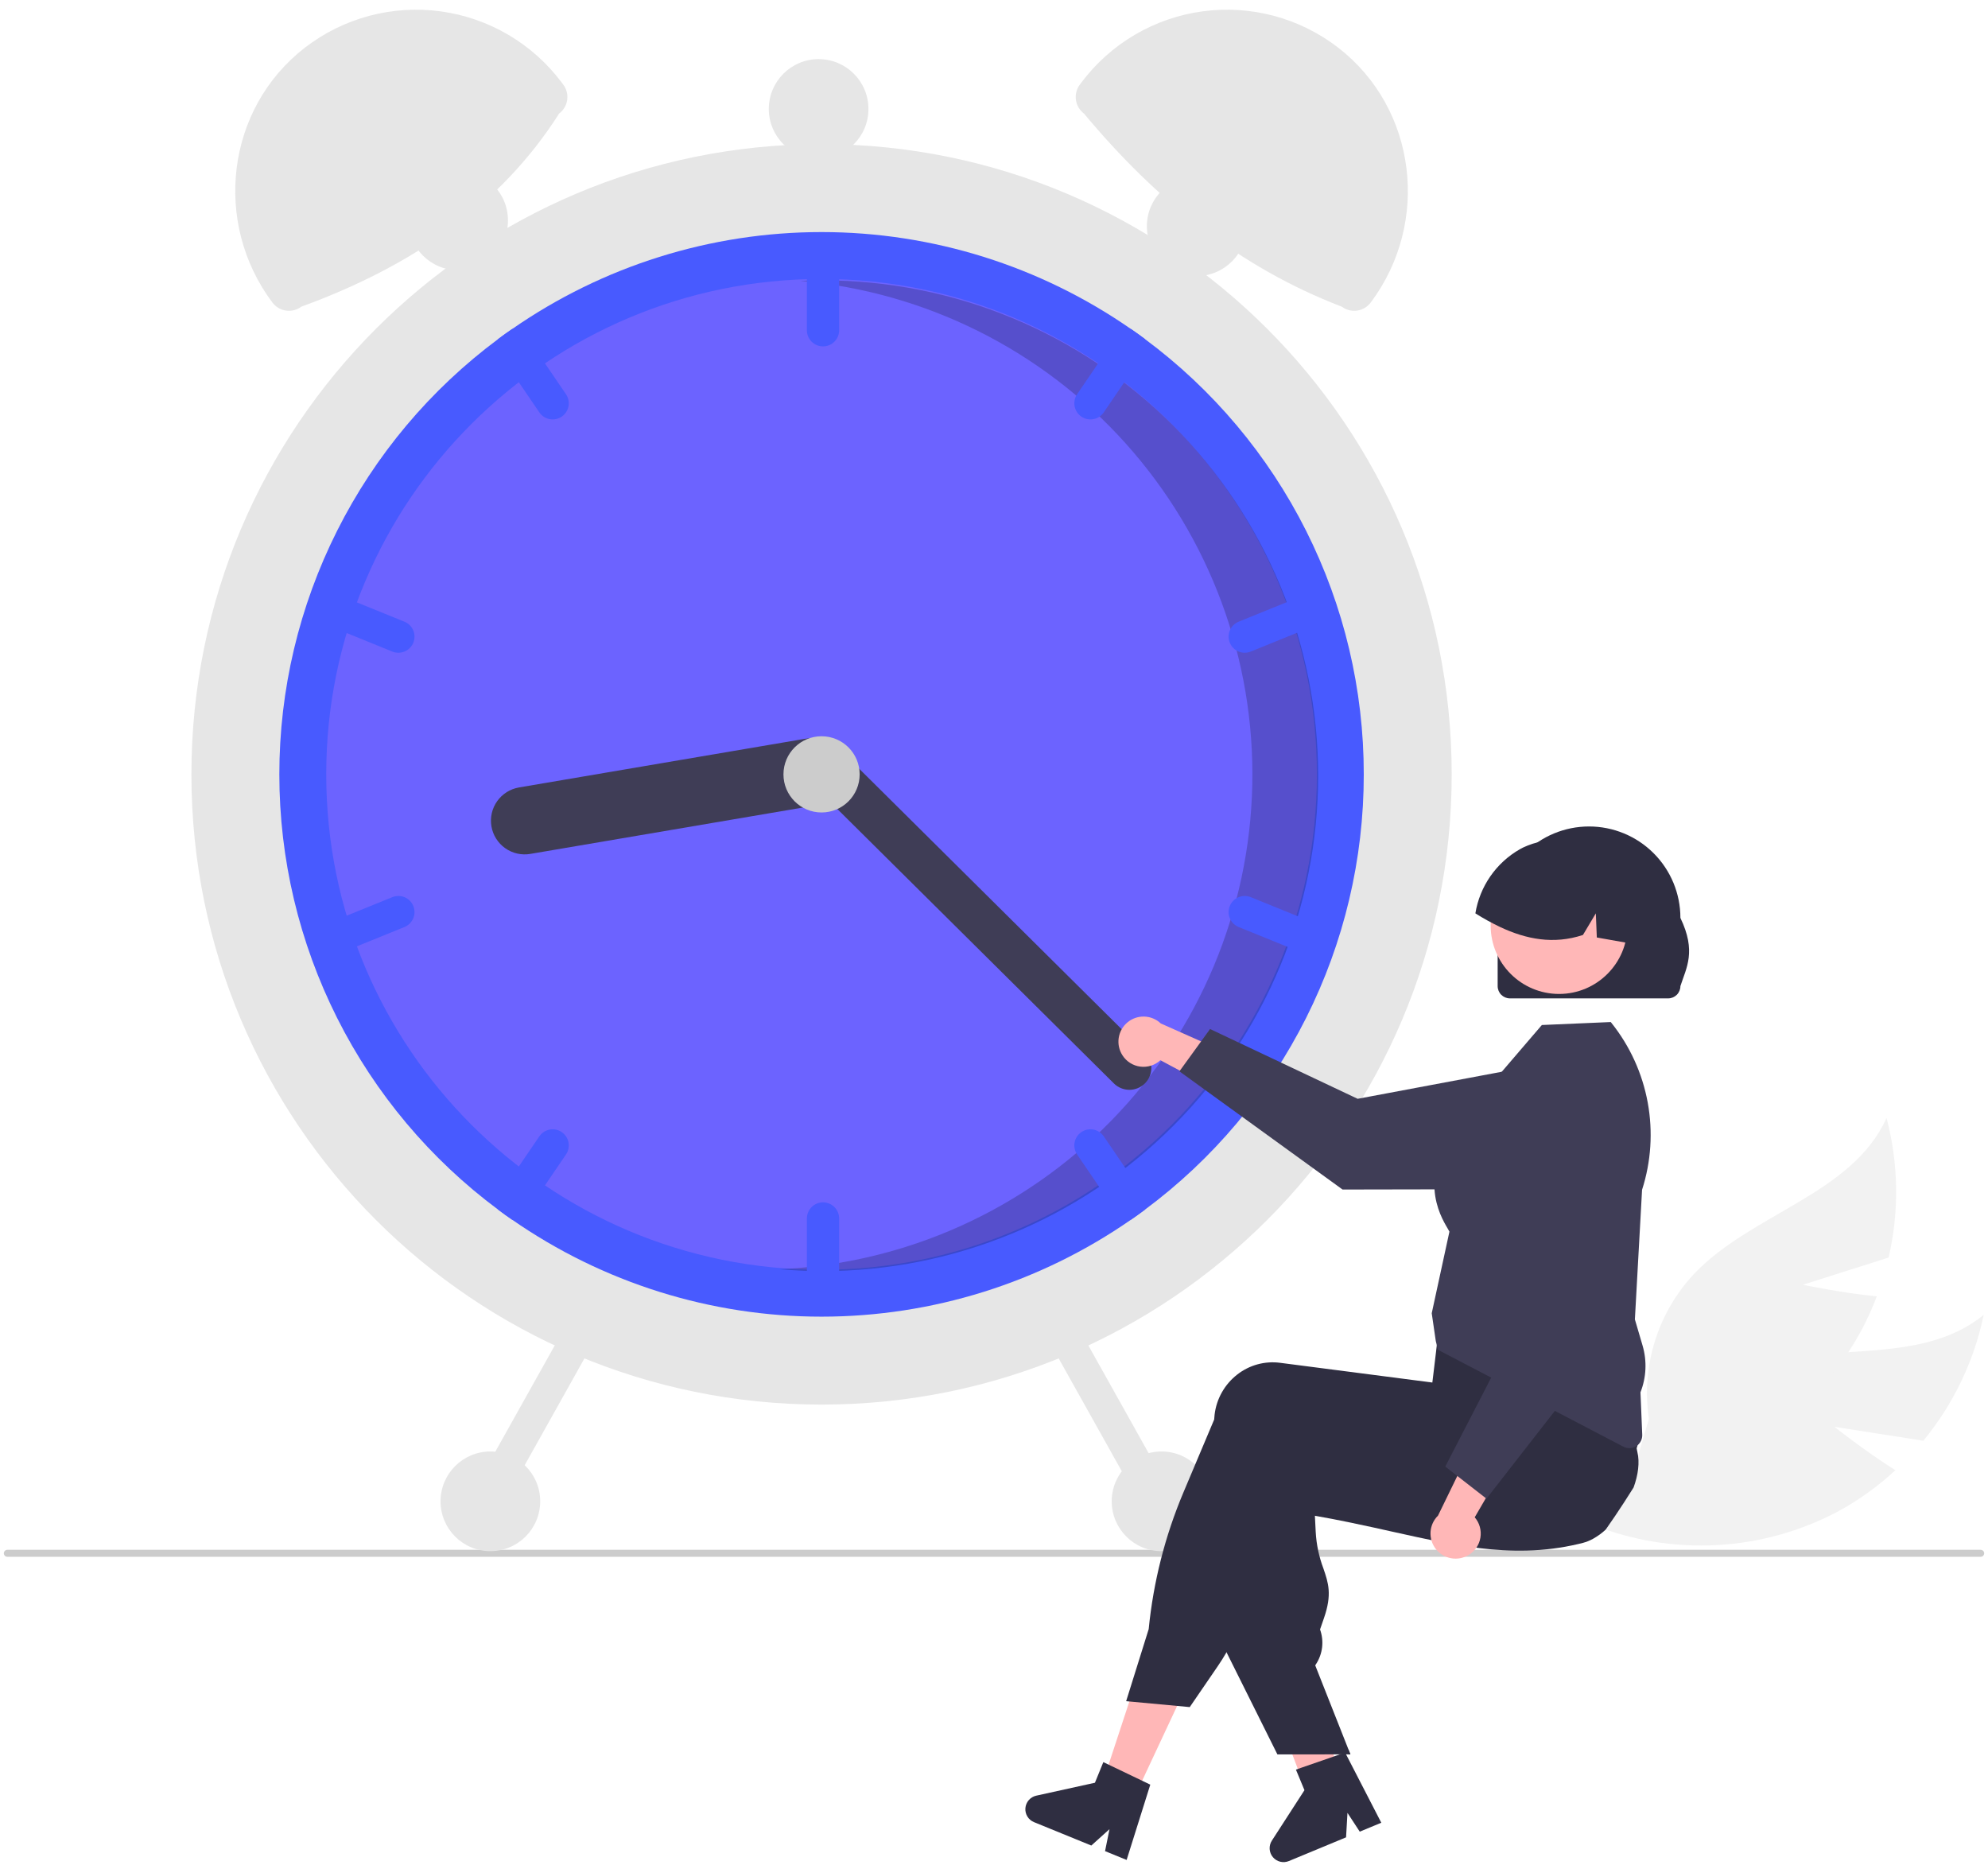 <svg width="161" height="151" viewBox="0 0 161 151" fill="none" xmlns="http://www.w3.org/2000/svg">
<g clip-path="url(#clip0_14_178)">
<path d="M148.565 115.538L155.76 116.663C158.195 113.714 159.874 110.215 160.65 106.471C155.39 110.777 147.389 108.489 141.01 110.84C139.026 111.588 137.236 112.774 135.772 114.308C134.309 115.842 133.209 117.687 132.555 119.704L129.039 123.487C132.222 124.747 135.64 125.302 139.058 125.113C142.476 124.925 145.812 123.998 148.838 122.397C150.526 121.481 152.092 120.357 153.499 119.05C150.982 117.465 148.565 115.538 148.565 115.538Z" fill="#F2F2F2"/>
<path d="M146.011 104.032L152.952 101.83C153.817 98.105 153.759 94.224 152.784 90.526C149.996 96.727 141.814 98.247 137.153 103.196C135.711 104.751 134.638 106.61 134.012 108.636C133.387 110.662 133.225 112.803 133.539 114.9L132.079 119.854C135.49 119.563 138.797 118.535 141.772 116.842C144.747 115.15 147.32 112.832 149.314 110.049C150.416 108.477 151.317 106.772 151.994 104.974C149.033 104.678 146.011 104.032 146.011 104.032Z" fill="#F2F2F2"/>
<path d="M160.689 125.779C160.689 125.816 160.682 125.852 160.668 125.887C160.654 125.921 160.633 125.952 160.607 125.979C160.58 126.005 160.549 126.026 160.515 126.04C160.481 126.054 160.444 126.061 160.407 126.061H0.593C0.518 126.061 0.447 126.031 0.394 125.978C0.341 125.925 0.311 125.853 0.311 125.779C0.311 125.704 0.341 125.632 0.394 125.579C0.447 125.526 0.518 125.496 0.593 125.496H160.407C160.444 125.496 160.481 125.503 160.515 125.517C160.549 125.532 160.58 125.552 160.607 125.579C160.633 125.605 160.654 125.636 160.668 125.67C160.682 125.705 160.689 125.741 160.689 125.779Z" fill="#CCCCCC"/>
<path d="M66.534 113.736C94.719 113.736 117.567 90.888 117.567 62.704C117.567 34.519 94.719 11.671 66.534 11.671C38.35 11.671 15.502 34.519 15.502 62.704C15.502 90.888 38.35 113.736 66.534 113.736Z" fill="#E6E6E6"/>
<path d="M110.446 62.704C110.451 69.556 108.851 76.314 105.773 82.435C102.695 88.557 98.225 93.872 92.722 97.954C92.355 98.23 91.98 98.498 91.602 98.759C84.243 103.874 75.496 106.616 66.534 106.616C57.572 106.616 48.825 103.874 41.467 98.759C41.089 98.498 40.714 98.23 40.346 97.954C34.847 93.868 30.38 88.552 27.303 82.432C24.225 76.311 22.622 69.555 22.622 62.704C22.622 55.853 24.225 49.097 27.303 42.976C30.38 36.855 34.847 31.539 40.346 27.453C40.714 27.178 41.089 26.91 41.467 26.649C48.825 21.534 57.572 18.792 66.534 18.792C75.496 18.792 84.243 21.534 91.602 26.649C91.98 26.91 92.355 27.178 92.722 27.453C98.225 31.536 102.695 36.851 105.773 42.973C108.851 49.094 110.451 55.852 110.446 62.704Z" fill="#485AFF"/>
<path d="M66.534 102.818C88.689 102.818 106.648 84.858 106.648 62.704C106.648 40.55 88.689 22.59 66.534 22.59C44.38 22.59 26.42 40.55 26.42 62.704C26.42 84.858 44.38 102.818 66.534 102.818Z" fill="#6C63FF"/>
<path opacity="0.2" d="M66.639 22.702C66.031 22.702 65.427 22.718 64.825 22.744C74.964 23.635 84.385 28.347 91.179 35.924C97.974 43.502 101.633 53.379 101.417 63.554C101.202 73.73 97.126 83.443 90.016 90.725C82.906 98.008 73.294 102.315 63.126 102.775C64.284 102.876 65.455 102.93 66.639 102.93C77.278 102.93 87.481 98.704 95.004 91.181C102.527 83.658 106.753 73.455 106.753 62.816C106.753 52.177 102.527 41.974 95.004 34.451C87.481 26.928 77.278 22.702 66.639 22.702Z" fill="black"/>
<path d="M66.653 19.741C66.307 19.742 65.975 19.88 65.731 20.124C65.486 20.369 65.348 20.701 65.347 21.047V26.743C65.347 27.09 65.485 27.422 65.73 27.666C65.975 27.911 66.307 28.049 66.653 28.049C66.999 28.049 67.331 27.911 67.576 27.666C67.821 27.422 67.959 27.09 67.959 26.743V21.047C67.958 20.701 67.82 20.369 67.575 20.124C67.331 19.88 66.999 19.742 66.653 19.741Z" fill="#485AFF"/>
<path d="M92.722 27.453C92.355 27.178 91.98 26.909 91.602 26.648C91.376 26.634 91.149 26.678 90.945 26.778C90.741 26.877 90.567 27.028 90.439 27.216L87.232 31.922C87.037 32.209 86.964 32.56 87.029 32.901C87.093 33.24 87.29 33.541 87.576 33.736C87.862 33.931 88.214 34.004 88.554 33.939C88.894 33.875 89.195 33.678 89.39 33.392L92.597 28.685C92.719 28.506 92.794 28.3 92.816 28.085C92.838 27.87 92.806 27.652 92.722 27.453Z" fill="#485AFF"/>
<path d="M107.292 48.916C107.227 48.757 107.132 48.612 107.012 48.49C106.891 48.369 106.748 48.272 106.59 48.205C106.433 48.139 106.263 48.104 106.092 48.103C105.921 48.102 105.751 48.134 105.592 48.199L100.313 50.342C99.993 50.473 99.737 50.725 99.603 51.044C99.468 51.363 99.466 51.722 99.596 52.042C99.727 52.363 99.979 52.619 100.297 52.753C100.616 52.888 100.975 52.891 101.296 52.761L106.575 50.617C106.895 50.486 107.15 50.233 107.285 49.915C107.419 49.596 107.422 49.236 107.292 48.916Z" fill="#485AFF"/>
<path d="M45.836 31.922L42.63 27.216C42.502 27.028 42.327 26.877 42.123 26.778C41.919 26.678 41.693 26.634 41.467 26.648C41.089 26.909 40.714 27.178 40.346 27.453C40.263 27.652 40.231 27.87 40.253 28.085C40.275 28.3 40.35 28.506 40.472 28.685L43.679 33.392C43.874 33.678 44.174 33.875 44.514 33.939C44.854 34.004 45.206 33.931 45.492 33.736C45.778 33.541 45.975 33.24 46.04 32.901C46.104 32.56 46.031 32.209 45.836 31.922Z" fill="#485AFF"/>
<path d="M32.755 50.342L27.476 48.198C27.156 48.068 26.796 48.071 26.477 48.205C26.159 48.34 25.906 48.596 25.776 48.916C25.646 49.237 25.648 49.597 25.783 49.916C25.917 50.234 26.173 50.487 26.494 50.617L31.773 52.761C32.093 52.891 32.453 52.888 32.771 52.753C33.09 52.618 33.342 52.363 33.472 52.042C33.602 51.721 33.6 51.362 33.466 51.044C33.331 50.725 33.076 50.472 32.755 50.342Z" fill="#485AFF"/>
<path d="M66.653 97.358C66.307 97.359 65.975 97.497 65.731 97.741C65.486 97.986 65.348 98.318 65.347 98.664V104.361C65.347 104.707 65.485 105.039 65.73 105.284C65.975 105.529 66.307 105.666 66.653 105.666C66.999 105.666 67.331 105.529 67.576 105.284C67.821 105.039 67.959 104.707 67.959 104.361V98.664C67.958 98.318 67.82 97.986 67.575 97.741C67.331 97.497 66.999 97.359 66.653 97.358Z" fill="#485AFF"/>
<path d="M92.597 96.722L89.39 92.015C89.293 91.874 89.17 91.752 89.027 91.659C88.883 91.564 88.723 91.5 88.554 91.468C88.386 91.436 88.213 91.437 88.045 91.472C87.877 91.507 87.718 91.575 87.576 91.671C87.435 91.768 87.313 91.891 87.219 92.034C87.126 92.178 87.061 92.338 87.029 92.507C86.997 92.675 86.998 92.848 87.033 93.016C87.068 93.184 87.136 93.343 87.232 93.485L90.439 98.192C90.567 98.379 90.741 98.53 90.945 98.629C91.149 98.729 91.376 98.774 91.602 98.759C91.98 98.498 92.355 98.23 92.722 97.954C92.806 97.755 92.838 97.537 92.816 97.322C92.794 97.107 92.719 96.901 92.597 96.722Z" fill="#485AFF"/>
<path d="M106.575 74.79L101.296 72.647C100.975 72.516 100.616 72.519 100.297 72.654C99.978 72.788 99.726 73.044 99.596 73.365C99.465 73.686 99.468 74.045 99.602 74.364C99.737 74.683 99.993 74.935 100.313 75.065L105.592 77.209C105.913 77.339 106.272 77.336 106.591 77.201C106.909 77.067 107.162 76.811 107.292 76.49C107.422 76.17 107.42 75.811 107.285 75.492C107.151 75.173 106.895 74.921 106.575 74.79Z" fill="#485AFF"/>
<path d="M45.492 91.672C45.206 91.477 44.854 91.404 44.514 91.468C44.174 91.533 43.874 91.73 43.679 92.016L40.472 96.723C40.35 96.901 40.275 97.108 40.253 97.323C40.231 97.538 40.263 97.755 40.346 97.954C40.714 98.23 41.089 98.498 41.467 98.759C41.693 98.774 41.919 98.729 42.123 98.63C42.327 98.53 42.502 98.379 42.63 98.192L45.836 93.485C45.933 93.343 46.001 93.184 46.035 93.016C46.07 92.848 46.072 92.675 46.04 92.507C46.008 92.339 45.943 92.178 45.849 92.035C45.755 91.891 45.634 91.768 45.492 91.672Z" fill="#485AFF"/>
<path d="M33.472 73.364C33.408 73.205 33.313 73.061 33.192 72.939C33.072 72.817 32.929 72.72 32.771 72.653C32.613 72.587 32.444 72.552 32.273 72.551C32.101 72.55 31.931 72.582 31.773 72.647L26.494 74.79C26.173 74.921 25.918 75.173 25.783 75.492C25.649 75.811 25.647 76.17 25.777 76.491C25.907 76.811 26.159 77.067 26.478 77.202C26.797 77.336 27.156 77.339 27.476 77.209L32.755 75.066C33.076 74.934 33.331 74.682 33.465 74.363C33.6 74.044 33.602 73.685 33.472 73.364Z" fill="#485AFF"/>
<path d="M68.347 62.056C68.467 62.77 68.3 63.502 67.881 64.092C67.463 64.683 66.827 65.083 66.114 65.205L42.947 69.145C42.594 69.206 42.232 69.195 41.883 69.116C41.533 69.036 41.203 68.888 40.911 68.681C40.618 68.474 40.37 68.211 40.179 67.907C39.988 67.604 39.859 67.266 39.799 66.912C39.739 66.559 39.749 66.197 39.828 65.847C39.908 65.498 40.056 65.168 40.263 64.875C40.471 64.583 40.734 64.334 41.037 64.143C41.34 63.953 41.679 63.824 42.032 63.763L65.198 59.823C65.912 59.702 66.644 59.87 67.234 60.288C67.825 60.707 68.225 61.343 68.347 62.056Z" fill="#3F3D56"/>
<path d="M92.728 87.722C92.396 88.057 91.944 88.246 91.472 88.248C91 88.249 90.546 88.064 90.211 87.732L65.273 62.99C64.938 62.657 64.749 62.205 64.748 61.733C64.746 61.261 64.932 60.808 65.264 60.473C65.597 60.138 66.048 59.949 66.52 59.947C66.992 59.945 67.445 60.13 67.781 60.462L92.719 85.204C93.053 85.537 93.242 85.989 93.244 86.461C93.246 86.933 93.061 87.387 92.728 87.722Z" fill="#3F3D56"/>
<path d="M66.534 65.79C68.239 65.79 69.62 64.408 69.62 62.704C69.62 61 68.239 59.618 66.534 59.618C64.83 59.618 63.449 61 63.449 62.704C63.449 64.408 64.83 65.79 66.534 65.79Z" fill="#CCCCCC"/>
<path d="M45.28 9.197C40.544 16.644 33.317 21.586 24.404 24.832C24.228 24.964 24.028 25.06 23.814 25.115C23.601 25.169 23.379 25.181 23.162 25.15C22.944 25.119 22.734 25.045 22.545 24.932C22.356 24.82 22.191 24.672 22.059 24.496C17.217 18.032 18.311 8.793 24.7 3.854C26.245 2.662 28.011 1.789 29.896 1.285C31.781 0.781 33.747 0.657 35.681 0.919C37.614 1.181 39.476 1.825 41.159 2.813C42.842 3.8 44.311 5.113 45.483 6.673L45.617 6.852C45.749 7.028 45.844 7.228 45.899 7.441C45.953 7.655 45.965 7.876 45.934 8.094C45.903 8.312 45.829 8.522 45.717 8.711C45.605 8.9 45.456 9.065 45.28 9.197Z" fill="#E6E6E6"/>
<path d="M87.586 6.673C88.757 5.113 90.227 3.8 91.91 2.813C93.592 1.825 95.454 1.181 97.388 0.919C99.322 0.657 101.288 0.781 103.173 1.285C105.058 1.789 106.824 2.662 108.369 3.854C114.758 8.793 115.851 18.032 111.01 24.496C110.878 24.672 110.713 24.82 110.524 24.932C110.334 25.045 110.125 25.119 109.907 25.15C109.689 25.181 109.467 25.169 109.254 25.115C109.041 25.06 108.841 24.964 108.664 24.832C100.391 21.665 93.606 16.183 87.789 9.197C87.433 8.931 87.198 8.534 87.135 8.094C87.071 7.654 87.186 7.207 87.452 6.852L87.586 6.673Z" fill="#E6E6E6"/>
<path d="M85.51 106.917C85.208 107.086 84.986 107.369 84.892 107.702C84.798 108.035 84.84 108.391 85.008 108.694L92.542 122.157C92.711 122.459 92.994 122.682 93.327 122.776C93.66 122.87 94.017 122.828 94.319 122.659C94.621 122.49 94.844 122.208 94.938 121.875C95.032 121.541 94.99 121.185 94.821 120.882L87.287 107.419C87.117 107.117 86.835 106.895 86.502 106.801C86.169 106.707 85.812 106.748 85.51 106.917Z" fill="#E6E6E6"/>
<path d="M45.782 107.418L38.248 120.882C38.079 121.184 38.037 121.541 38.131 121.874C38.225 122.207 38.447 122.489 38.75 122.659C39.052 122.828 39.409 122.87 39.742 122.776C40.075 122.682 40.357 122.459 40.526 122.157L48.061 108.693C48.144 108.544 48.198 108.379 48.218 108.209C48.238 108.038 48.224 107.866 48.178 107.701C48.131 107.536 48.053 107.382 47.947 107.247C47.84 107.112 47.709 107 47.559 106.916C47.409 106.833 47.245 106.779 47.074 106.759C46.904 106.739 46.732 106.753 46.566 106.799C46.401 106.846 46.247 106.924 46.113 107.031C45.978 107.137 45.866 107.269 45.782 107.418Z" fill="#E6E6E6"/>
<path d="M94.068 125.604C96.297 125.604 98.103 123.798 98.103 121.569C98.103 119.341 96.297 117.534 94.068 117.534C91.84 117.534 90.033 119.341 90.033 121.569C90.033 123.798 91.84 125.604 94.068 125.604Z" fill="#E6E6E6"/>
<path d="M96.917 22.352C99.145 22.352 100.952 20.545 100.952 18.317C100.952 16.088 99.145 14.282 96.917 14.282C94.688 14.282 92.881 16.088 92.881 18.317C92.881 20.545 94.688 22.352 96.917 22.352Z" fill="#E6E6E6"/>
<path d="M66.297 12.858C68.525 12.858 70.332 11.051 70.332 8.823C70.332 6.594 68.525 4.788 66.297 4.788C64.068 4.788 62.262 6.594 62.262 8.823C62.262 11.051 64.068 12.858 66.297 12.858Z" fill="#E6E6E6"/>
<path d="M37.101 21.877C39.33 21.877 41.137 20.071 41.137 17.842C41.137 15.614 39.33 13.807 37.101 13.807C34.873 13.807 33.066 15.614 33.066 17.842C33.066 20.071 34.873 21.877 37.101 21.877Z" fill="#E6E6E6"/>
<path d="M39.712 125.604C41.941 125.604 43.748 123.798 43.748 121.569C43.748 119.341 41.941 117.534 39.712 117.534C37.484 117.534 35.677 119.341 35.677 121.569C35.677 123.798 37.484 125.604 39.712 125.604Z" fill="#E6E6E6"/>
<path d="M90.903 85.453C91.062 85.702 91.274 85.913 91.523 86.071C91.773 86.23 92.054 86.332 92.347 86.369C92.64 86.407 92.938 86.381 93.22 86.291C93.501 86.201 93.76 86.051 93.977 85.851L100.309 89.243L99.969 85.526L94.008 82.874C93.648 82.532 93.174 82.333 92.677 82.317C92.179 82.3 91.693 82.466 91.311 82.784C90.928 83.102 90.675 83.549 90.6 84.041C90.525 84.533 90.633 85.035 90.903 85.453Z" fill="#FFB7B7"/>
<path d="M95.516 86.75L97.998 83.325L109.951 88.976L124.826 86.185C125.561 86.047 126.318 86.073 127.042 86.26C127.766 86.447 128.44 86.792 129.017 87.269C129.593 87.746 130.057 88.344 130.376 89.021C130.695 89.698 130.861 90.436 130.862 91.184C130.863 92.536 130.328 93.832 129.375 94.789C128.421 95.746 127.126 96.286 125.775 96.29L108.729 96.322L95.516 86.75Z" fill="#3F3D56"/>
<path d="M91.695 145.907L89.184 144.706L92.633 134.213L96.338 135.985L91.695 145.907Z" fill="#FFB7B7"/>
<path d="M108.525 144.215C108.343 144.329 108.16 144.442 107.976 144.554C107.609 144.779 107.238 145.001 106.868 145.218C106.681 145.327 106.493 145.436 106.307 145.543V145.548L106.296 145.55L106.292 145.552L106.008 145.622L105.601 144.545L105.413 144.049L105.147 143.347L104.66 142.061L102.097 135.294L106.082 134.311L106.231 134.921H106.233L106.307 135.224L107.699 140.87L107.983 142.025L107.992 142.06L108.164 142.749L108.311 143.347L108.476 144.014L108.525 144.215Z" fill="#FFB7B7"/>
<path d="M132.297 120.449C132.044 120.855 131.786 121.259 131.526 121.659C131.043 122.404 130.547 123.138 130.038 123.861C130.038 123.862 130.036 123.862 130.034 123.864C129.737 124.139 129.409 124.379 129.057 124.578C129.042 124.589 129.025 124.596 129.011 124.606C128.751 124.749 128.475 124.86 128.188 124.936C128.085 124.961 127.98 124.987 127.877 125.013C127.504 125.102 127.135 125.177 126.768 125.244C126.116 125.36 125.47 125.443 124.828 125.494C124.777 125.5 124.725 125.504 124.674 125.507C122.035 125.701 119.466 125.389 116.785 124.879C115.461 124.628 114.109 124.327 112.71 124.016C112.252 123.912 111.793 123.811 111.329 123.709C111.294 123.702 111.257 123.693 111.22 123.685C110.556 123.54 109.881 123.396 109.19 123.254C108.319 123.075 107.421 122.902 106.488 122.738L106.554 124.052C106.61 125.064 106.82 126.061 107.178 127.008C107.576 128.174 107.891 129.096 107.226 131.015L106.905 131.945C107.071 132.406 107.128 132.9 107.072 133.387C107.015 133.875 106.846 134.342 106.578 134.753L106.514 134.851L109.19 141.62L109.363 142.059H107.993L106.307 142.061H103.451L99.33 133.792L99.132 133.398V133.378L99.558 117.488C99.564 117.348 99.575 117.206 99.593 117.065C99.668 116.428 99.87 115.813 100.185 115.254C100.501 114.696 100.925 114.206 101.432 113.813C101.918 113.433 102.474 113.154 103.069 112.991C103.664 112.828 104.285 112.785 104.897 112.865L106.307 113.047L109.19 113.42L111.22 113.684L111.26 113.689L117.248 114.464L117.677 112.712L117.757 112.682L120.278 111.758L128.996 108.563L129.018 108.555L129.592 108.345L129.66 108.456C129.68 108.489 129.7 108.522 129.719 108.555C130.286 109.572 130.747 110.643 131.096 111.753C131.683 113.566 132.167 115.411 132.544 117.279C132.56 117.361 132.575 117.434 132.588 117.501L132.594 117.521C132.599 117.552 132.603 117.573 132.605 117.578C132.806 118.415 132.666 119.437 132.297 120.449Z" fill="#2F2E41"/>
<path d="M132.665 114.594C132.637 114.476 132.602 114.356 132.565 114.24C132.272 113.36 131.931 112.497 131.544 111.654C131.108 110.696 130.587 109.668 129.965 108.557C129.665 108.018 129.341 107.458 128.995 106.877C128.822 106.585 128.642 106.288 128.455 105.986C128.448 105.972 128.44 105.959 128.431 105.945L128.377 105.857L119.751 107.011L116.539 107.441L116.347 109.042L116.301 109.438C116.299 109.438 116.299 109.438 116.301 109.44L116.172 110.52V110.522L116 111.95L115.986 111.948L111.219 111.33L106.307 110.694L103.668 110.353C103.056 110.273 102.435 110.316 101.84 110.478C101.245 110.641 100.689 110.921 100.203 111.3C99.696 111.693 99.272 112.184 98.957 112.742C98.641 113.3 98.44 113.916 98.365 114.553C98.348 114.682 98.337 114.815 98.331 114.946L95.842 120.845C94.352 124.373 93.404 128.105 93.028 131.916L91.202 137.753L91.462 137.777L95.331 138.136L96.353 138.232L98.602 134.948C98.859 134.574 99.102 134.188 99.329 133.794C99.702 133.149 100.034 132.481 100.323 131.795L105.189 120.214C105.565 120.279 105.938 120.34 106.307 120.399C108.012 120.675 109.65 120.901 111.219 121.075C116.321 121.645 120.74 121.69 124.673 121.206C125.777 121.072 126.845 120.895 127.876 120.675C128.254 120.596 128.627 120.511 128.995 120.419C129.082 120.399 129.167 120.378 129.251 120.356C130.014 120.16 130.714 119.775 131.289 119.238C131.864 118.701 132.295 118.028 132.543 117.281C132.839 116.415 132.881 115.483 132.665 114.594Z" fill="#2F2E41"/>
<path d="M92.497 144.194L89.781 142.892L89.355 142.687L88.674 144.358L83.924 145.403C83.689 145.455 83.477 145.58 83.318 145.761C83.16 145.941 83.063 146.168 83.043 146.408C83.022 146.647 83.078 146.887 83.204 147.092C83.329 147.297 83.517 147.457 83.74 147.548L88.381 149.442L89.854 148.116L89.493 149.895L91.241 150.609L93.157 144.511L92.497 144.194Z" fill="#2F2E41"/>
<path d="M109.189 141.621L109.363 142.059H109.189V141.621Z" fill="#2F2E41"/>
<path d="M108.244 142.153L105.397 143.139L104.951 143.294L105.643 144.959L103.003 149.045C102.872 149.247 102.81 149.485 102.824 149.725C102.839 149.965 102.929 150.194 103.083 150.379C103.237 150.563 103.446 150.694 103.68 150.752C103.913 150.809 104.159 150.79 104.381 150.698L109.012 148.778L109.126 146.799L110.121 148.318L111.865 147.595L108.936 141.914L108.244 142.153Z" fill="#2F2E41"/>
<path d="M131.955 117.265C131.786 117.265 131.62 117.223 131.47 117.145L116.451 109.297L116.278 108.587L115.95 106.338L115.955 106.317L117.383 99.732C117.357 99.675 117.302 99.583 117.241 99.478C116.603 98.398 114.662 95.109 118.366 90.582L124.869 83L130.45 82.76L130.513 82.841C132.006 84.713 133.012 86.926 133.443 89.282C133.874 91.638 133.717 94.064 132.984 96.344L132.403 106.839L133.026 108.959C133.391 110.204 133.331 111.536 132.855 112.743L132.998 116.175C133.004 116.316 132.981 116.456 132.931 116.588C132.881 116.72 132.805 116.84 132.708 116.942C132.61 117.043 132.494 117.124 132.364 117.18C132.235 117.235 132.096 117.264 131.955 117.265Z" fill="#3F3D56"/>
<path d="M118.927 125.921C119.181 125.771 119.4 125.566 119.567 125.323C119.734 125.079 119.845 124.801 119.893 124.51C119.941 124.218 119.925 123.92 119.845 123.635C119.766 123.35 119.624 123.087 119.432 122.863L123.043 116.653L119.316 116.863L116.458 122.728C116.103 123.076 115.888 123.543 115.854 124.039C115.821 124.536 115.97 125.027 116.274 125.421C116.579 125.815 117.017 126.083 117.506 126.175C117.995 126.267 118.5 126.177 118.927 125.921Z" fill="#FFB7B7"/>
<path d="M120.384 121.355L117.047 118.757L123.111 107.007L120.839 92.044C120.726 91.304 120.778 90.549 120.991 89.832C121.203 89.115 121.571 88.453 122.068 87.894C122.565 87.334 123.179 86.891 123.866 86.596C124.553 86.301 125.297 86.161 126.045 86.185C127.395 86.231 128.672 86.811 129.596 87.797C130.519 88.784 131.014 90.096 130.971 91.447L130.409 108.484L120.384 121.355Z" fill="#3F3D56"/>
<path d="M121.289 79.85V74.328C121.288 72.365 122.066 70.482 123.453 69.094C124.84 67.705 126.722 66.924 128.684 66.923C130.647 66.922 132.53 67.7 133.918 69.087C135.307 70.474 136.088 72.356 136.089 74.318V74.328C137.394 77.046 136.578 78.338 136.089 79.85C136.089 80.114 135.984 80.366 135.798 80.553C135.611 80.739 135.359 80.844 135.096 80.844H122.283C122.019 80.844 121.767 80.739 121.58 80.553C121.394 80.367 121.289 80.114 121.289 79.85Z" fill="#2F2E41"/>
<path d="M126.263 80.485C129.322 80.485 131.802 78.005 131.802 74.946C131.802 71.886 129.322 69.406 126.263 69.406C123.203 69.406 120.723 71.886 120.723 74.946C120.723 78.005 123.203 80.485 126.263 80.485Z" fill="#FFB7B7"/>
<path d="M132.06 76.398C132.01 76.39 131.959 76.379 131.909 76.371C131.045 76.218 130.181 76.068 129.32 75.912L129.24 73.959L128.197 75.708C125.816 76.498 123.588 76.052 121.493 75.066C120.802 74.738 120.131 74.368 119.485 73.959C119.661 72.879 120.076 71.852 120.7 70.953C121.324 70.055 122.141 69.306 123.092 68.764C123.171 68.719 123.248 68.68 123.327 68.64L123.328 68.64L123.329 68.639L123.329 68.638L123.329 68.637C123.464 68.574 123.602 68.513 123.739 68.458C124.815 68.037 125.988 67.931 127.121 68.151C128.255 68.371 129.303 68.908 130.144 69.7C131.835 71.314 132.596 73.98 132.06 76.398Z" fill="#2F2E41"/>
</g>
<defs>
<clipPath id="clip0_14_178">
<rect width="160.378" height="150" fill="white" transform="translate(0.311 0.784)"/>
</clipPath>
</defs>
</svg>
